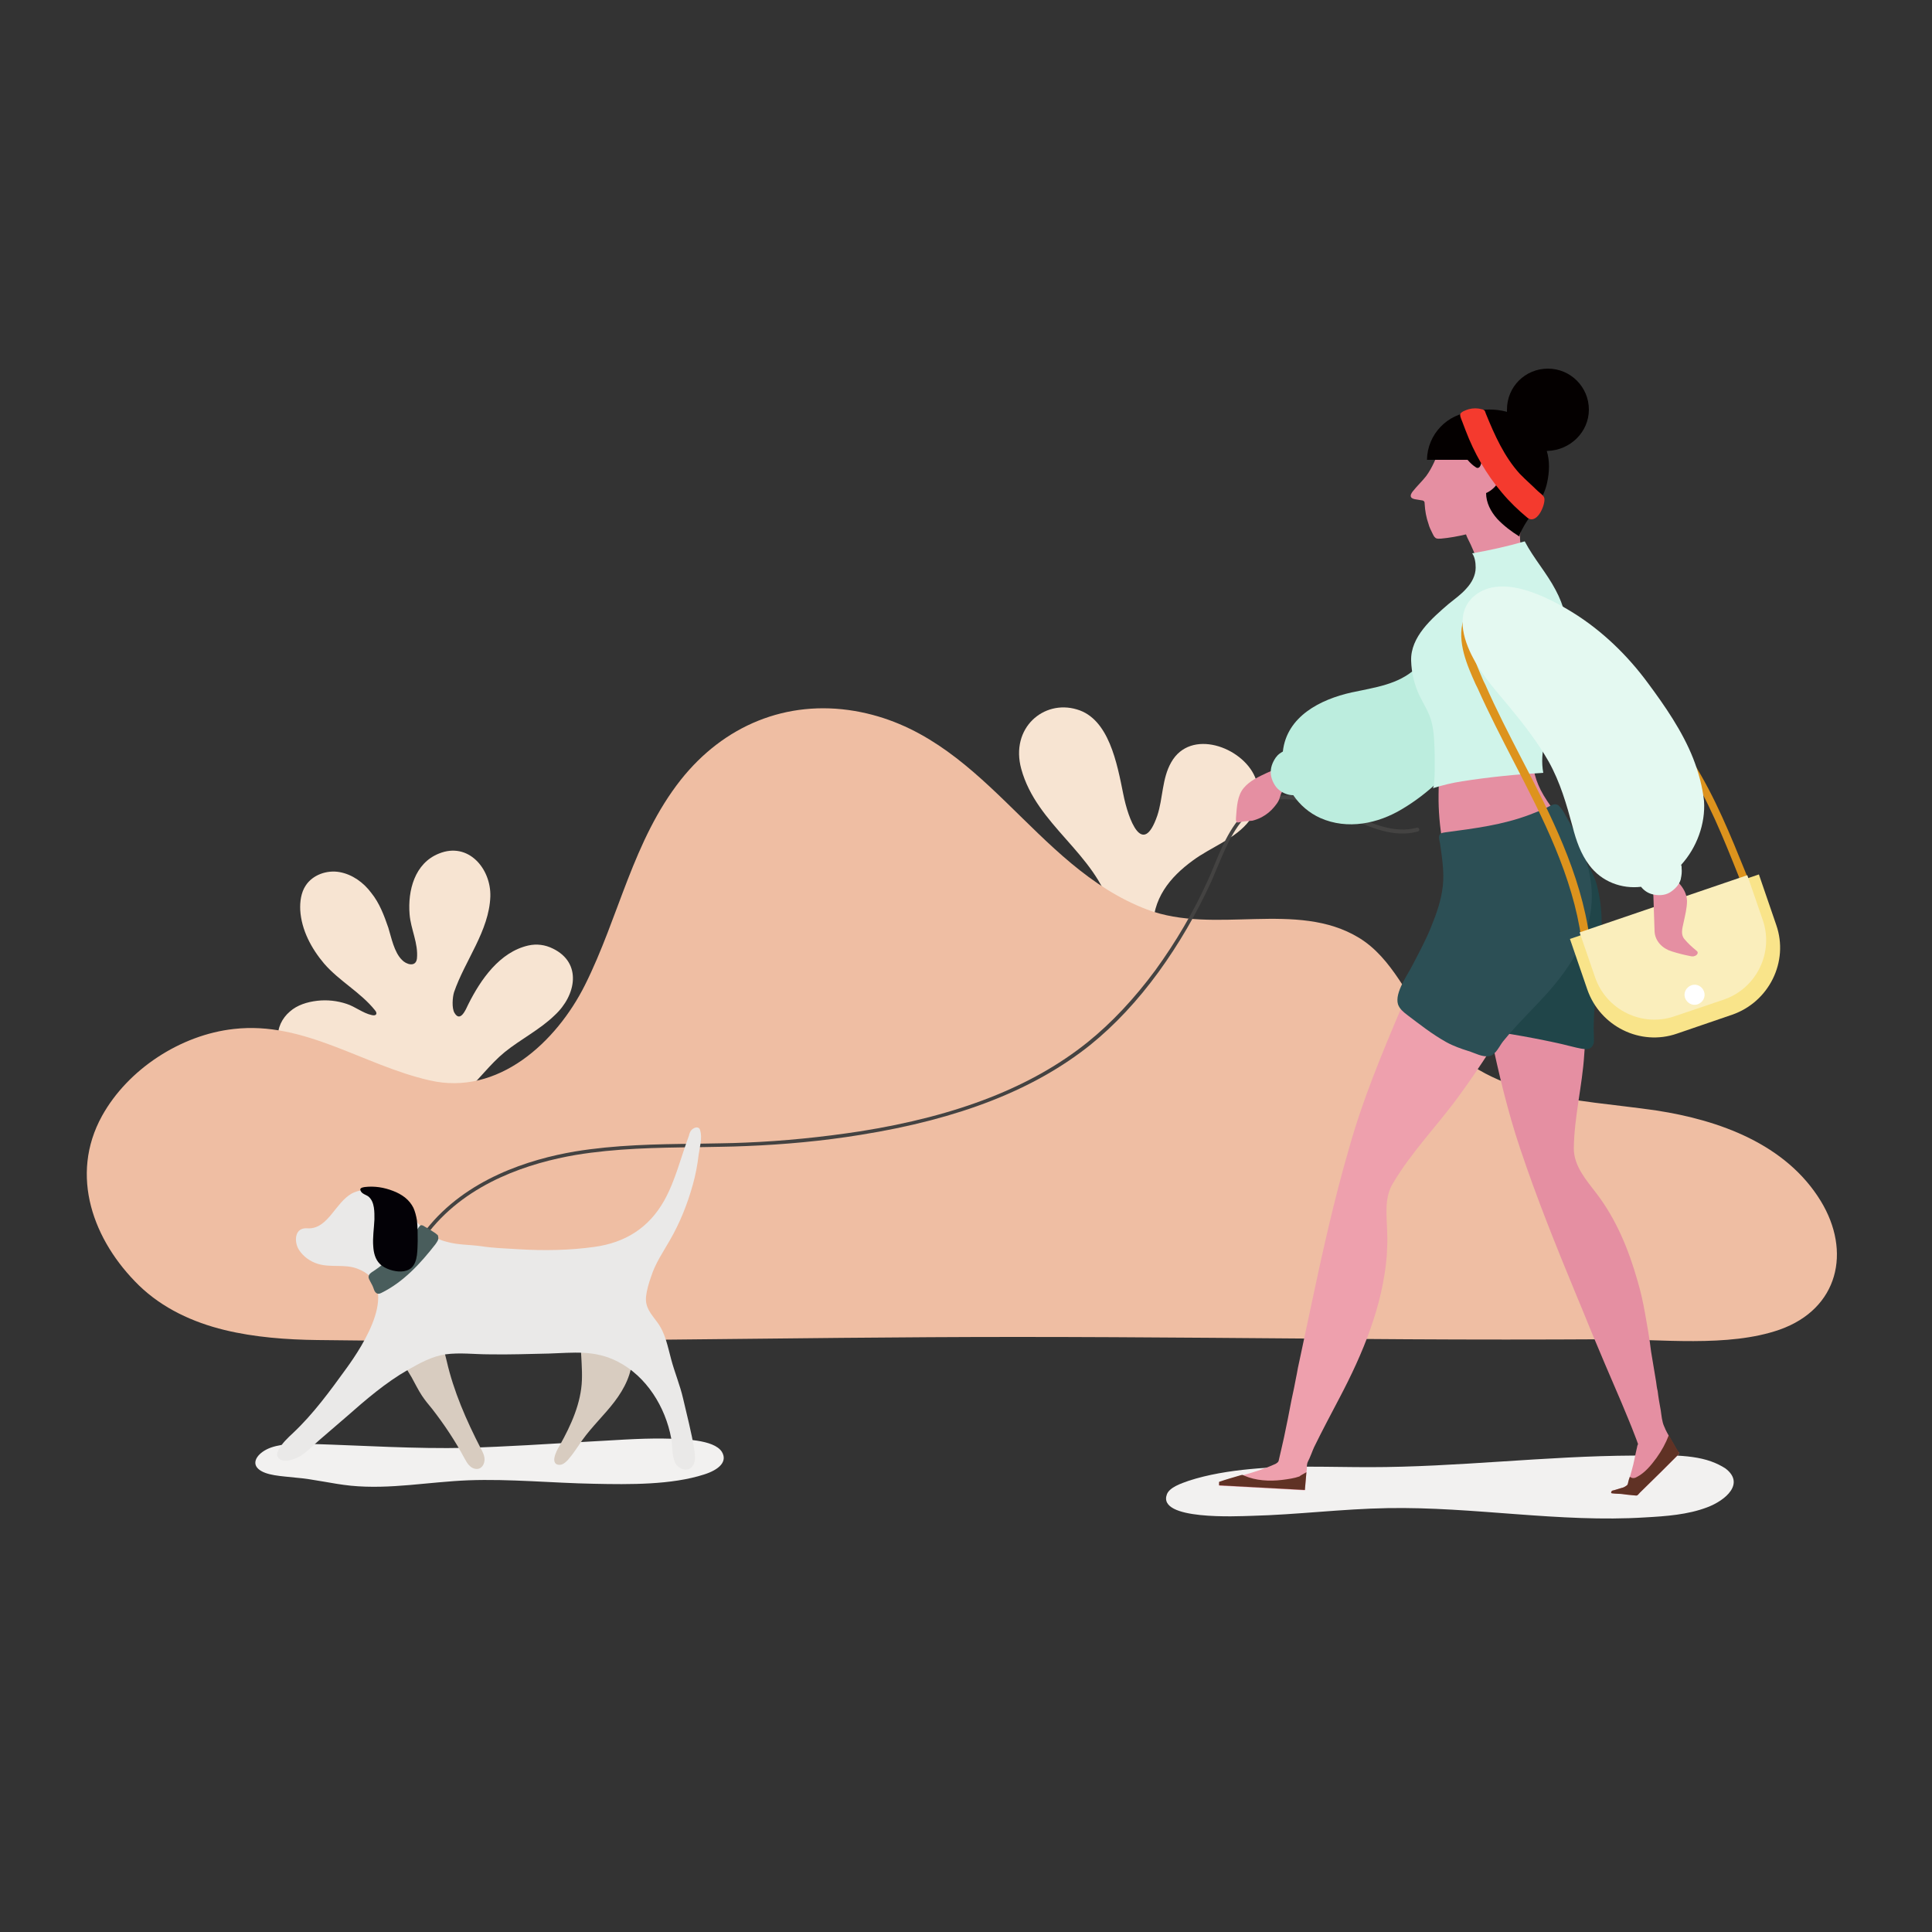 <?xml version="1.0" encoding="utf-8"?>
<!-- Generator: Adobe Illustrator 24.3.0, SVG Export Plug-In . SVG Version: 6.00 Build 0)  -->
<svg version="1.1" id="Layer_1" xmlns="http://www.w3.org/2000/svg" xmlns:xlink="http://www.w3.org/1999/xlink" x="0px" y="0px"
	 viewBox="0 0 500 500" style="enable-background:new 0 0 500 500;" xml:space="preserve">
<rect x="0" y="0" width="500" height="500" fill="#333333" stroke="none"/>
<style type="text/css">
	.st0{fill:#F7E4D2;}
	.st1{fill:#EFBEA3;}
	.st2{fill:#F2F1F0;}
	.st3{fill:#444342;}
	.st4{fill:#D8CCC0;}
	.st5{fill:#EAE9E8;}
	.st6{fill:#495D5C;}
	.st7{fill:#030106;}
	.st8{fill:#EEA0AD;}
	.st9{fill:#603225;}
	.st10{fill:#E58FA2;}
	.st11{fill:#204549;}
	.st12{fill:#BCEDDE;}
	.st13{fill:#040000;}
	.st14{fill:#F43A2E;}
	.st15{fill:#D0F4EA;}
	.st16{fill:#2C4F55;}
	.st17{fill:#DD931D;}
	.st18{fill:#F9E48A;}
	.st19{fill:#FAEEBC;}
	.st20{fill:#FFFFFF;}
	.st21{fill:#E4F9F1;}
</style>
<g>
	<path class="st0" d="M308.7,222.7c4.7-3.5,11.1-5.6,14.7-10.4c2.5-3.3,3-7.4,1.4-11.2c-3.3-7.8-16.7-12.7-21.7-3.8
		c-2.4,4.2-2.1,9.3-3.6,13.8c-3.8,11-7.5,1-8.8-5.6c-1.6-7.9-3.7-19.5-12-21.9c-8.6-2.6-17.3,4.8-14.4,15.4
		c4,14.6,19.1,21.7,23.3,36.4c1.6,5.6,4.7,8.4,9.7,6.2c0.5-0.2,0.8-0.5,1.1-0.7C298.1,232.6,302.8,227,308.7,222.7z"/>
	<path class="st0" d="M143.1,245.5c-2-1-4.2-1.3-6.4-0.8c-7.4,1.7-12.3,8.8-15.5,15.2c-0.7,1.5-2.1,4.8-3.6,2.2
		c-0.7-1.2-0.5-4-0.1-5.3c2.8-8.2,9.1-15.9,9.4-24.8c0.2-7.2-5.7-14.2-13.3-11.1c-6.3,2.5-8.1,9.6-7.6,15.7
		c0.3,3.9,2.3,7.5,1.9,11.5c-0.3,2.3-2.8,1.5-3.9,0.3c-2-2-2.7-5.7-3.5-8.3c-1.1-3.2-2.3-6.4-4.4-9c-2-2.7-4.9-4.8-8.2-5.4
		s-7,0.7-8.8,3.5c-1.2,1.8-1.5,4.2-1.4,6.3c0.3,5.2,2.9,10,6.2,13.9c3.9,4.5,9.4,7.4,13.1,12c0.8,0.9,0.4,1.6-0.8,1.3
		c-2.3-0.5-4.3-2.2-6.5-2.9c-2.4-0.8-5-1.1-7.6-0.8c-2.6,0.3-5.2,1.1-7.1,2.8c-2,1.7-3.3,4.3-3,6.9c0.4,3.5,3.4,6.2,6.7,7.4
		c3.3,1.2,6.9,1.3,10.3,1.7c5.4,0.6,10.7,2.1,15.4,4.9c2.3,1.4,4.6,3.2,7.3,3.6c3.1,0.4,6.2-1.3,8.5-3.4c3.6-3.3,6.6-7.5,10.4-10.6
		c4.2-3.4,9.1-5.8,13-9.6C149.1,257.6,150.7,249.2,143.1,245.5z"/>
	<path class="st1" d="M58.1,344.2c7.8,1.9,16.1,2.5,24,2.6c60.3,0.8,120.7-0.8,181-0.8c33.7,0,67.3,0.4,101,0.6
		c17.1,0.1,34.2,0.1,51.3,0c14.1-0.1,31.8,2.2,45.2-2.5c15.2-5.4,18.6-20.2,10.6-33.3c-9-14.7-26.2-20.9-42.5-23.4
		c-21.1-3.1-43.7-2.7-58.1-21.1c-6.3-8-10.2-18.3-18.9-23.6c-16.1-9.8-37.3-0.7-54.8-7.3c-29.6-11.2-42.5-45.7-75.7-51.4
		c-17.7-3-33.9,3.8-45,17.8c-12.4,15.7-16,35.5-24.8,53.1c-7.4,14.8-22.5,28.8-40.2,24.7c-17.2-3.9-32.4-15.4-50.7-13.3
		c-13.7,1.5-27.4,10.4-34.1,22.5c-8.5,15.4-2.3,32.3,9.6,43.9C42.1,338.6,49.9,342.2,58.1,344.2z"/>
</g>
<g>
	<path class="st2" d="M171.8,372.3c-6.6-0.1-13.5,0.5-19.7,0.8c-10.4,0.6-20.9,1.3-31.4,1.6c-13.2,0.3-26.7-0.6-39.8-1
		c-3.6-0.1-7.5-0.2-10.7,0.9s-5.3,3.7-3.4,5.5s6.1,1.9,9.6,2.3c4.9,0.4,9.5,1.6,14.4,2.1c10.2,1,20.2-1,30.4-1.4
		c10.8-0.4,21.7,0.7,32.5,0.9c9.3,0.2,20.1,0.3,28.5-2.4c3.8-1.2,6.2-3.3,4.6-5.9C184.7,372.5,176.7,372.4,171.8,372.3z"/>
	<g>
		<g>
			<path class="st3" d="M110.7,319c-0.1,0-0.2,0-0.3-0.1c-0.2-0.2-0.3-0.5-0.1-0.7c10.3-13.1,26.7-18.2,38.5-20.2
				c10.3-1.7,21-1.9,31.3-2c4.2-0.1,8.6-0.1,12.9-0.3c9.8-0.4,19.7-1.4,29.5-2.9c25.4-4,44.7-11.6,59-23.1
				c6.2-5,12.1-11.3,17.5-18.6c5.3-7.3,9.9-15.1,13.6-23.3c0.6-1.3,1.2-2.7,1.7-4c2.4-5.8,5-11.9,10.4-15.6c1.9-1.3,4.2-2.1,6.6-2.3
				c6.5-0.5,12.7,2.3,17.8,4.6l0.6,0.3c5.3,2.3,11.2,5,17,3.4c0.3-0.1,0.5,0.1,0.6,0.4c0.1,0.3-0.1,0.5-0.4,0.6
				c-6.2,1.7-12.3-1.1-17.7-3.5l-0.6-0.3c-5.2-2.3-11.1-4.9-17.3-4.5c-2.2,0.2-4.3,0.9-6.1,2.1c-5.2,3.5-7.6,9.4-10,15.1
				c-0.6,1.3-1.1,2.7-1.7,4c-3.8,8.3-8.4,16.2-13.7,23.5c-5.4,7.4-11.3,13.7-17.6,18.8c-14.5,11.6-33.9,19.2-59.5,23.3
				c-9.8,1.6-19.7,2.5-29.6,2.9c-4.3,0.2-8.7,0.2-12.9,0.3c-10.3,0.1-20.9,0.3-31.2,2c-11.7,2-27.8,7-37.9,19.8
				C111,318.9,110.8,319,110.7,319z"/>
		</g>
		<g>
			<path class="st4" d="M150.6,357.1c-0.2,6-2.8,11.7-5.7,16.9c-0.6,1-1.2,2.1-1.4,3.2c-0.1,0.4-0.1,0.9,0.1,1.3
				c0.3,0.6,1.1,0.7,1.8,0.5c0.6-0.2,1.1-0.7,1.6-1.2c1.4-1.6,2.5-3.4,3.7-5.1c2.5-3.5,5.7-6.5,8.3-9.9s4.7-7.5,4.6-11.8
				c-0.1-2.2-0.8-4.5-2.4-5.9c-1.1-1-2.6-1.5-4.1-1.8s-3.2-0.5-4.6,0.1c-2.4,1-2.4,2.8-2.2,4.9C150.4,351.3,150.7,354.3,150.6,357.1
				z"/>
			<path class="st4" d="M106.5,356.4c0.9,1.6,1.7,3.3,2.7,4.8c0.8,1.2,1.7,2.3,2.7,3.5c3.1,4,5.9,8.2,8.3,12.7
				c0.4,0.7,0.8,1.5,1.4,2c0.6,0.6,1.5,0.9,2.3,0.7c1-0.3,1.5-1.4,1.5-2.4s-0.5-2-1-2.9c-3.7-7.2-7-14.7-8.8-22.6
				c-0.5-2.1-1-4.3-2.6-5.6c-1.4-1.2-3.1-1.1-4.8-1.5c-1.6-0.4-2.9-0.7-4.5,0c-2.2,0.9-2.6,2.8-1.4,4.5
				C103.6,351.8,105.1,354,106.5,356.4z"/>
			<path class="st5" d="M173.4,320.9c2.6-4.5,4.5-9.3,5.9-14.3c0.7-2.5,1.2-5.1,1.5-7.7c0.3-2.1,1-4.4,0.4-6.4
				c-0.3-1.1-1.5-0.8-2.2-0.1c-0.4,0.4-0.6,1-0.7,1.5c-2.1,5.6-3.5,11.6-6.4,16.8c-4,7.1-10.1,10.9-18.1,12
				c-6.5,0.9-13.1,1-19.6,0.6c-3.3-0.2-6.6-0.3-9.8-0.8c-2.9-0.4-5.9-0.3-8.7-1.1c-3.7-0.9-6-3-8.4-5.8c-2.1-2.4-4.3-4.8-7.1-6.3
				c-2.8-1.5-6.4-1.9-9.2-0.4c-4.2,2.4-6,8.8-10.9,9c-0.6,0-1.2-0.1-1.8,0.1c-2.1,0.6-2.1,3.7-0.9,5.5c1.1,1.7,2.9,3,4.9,3.6
				c3.3,1,6.9,0,10.1,1.2c11.8,4.3,1.5,20-2.8,25.9c-4.2,5.8-8.5,11.7-13.7,16.6c-1.5,1.4-2.9,2.7-3.8,4.4c-0.3,0.5-0.5,1.2-0.3,1.7
				c1,2.1,4.4,0.8,5.8,0c1.8-1.1,3.2-2.6,4.8-4c2.4-2.1,4.8-4.1,7.2-6.2c5-4.4,10.2-8.9,16-12.2c3-1.7,6.2-3.5,9.7-4
				c3.7-0.5,7.5,0,11.2,0c5.2,0.1,10.4-0.1,15.5-0.2c6.4-0.2,11.9-1,17.9,2.1c7.4,3.8,12.3,11.7,13.8,19.8c0.4,2.1,0.1,4.3,1,6.3
				c0.9,1.9,3.7,2.7,4.8,0.5c0.5-1.1,0.4-2.4,0.2-3.7c-0.7-4.5-1.9-8.9-2.9-13.3c-0.8-3.5-2.2-6.8-3.1-10.2
				c-0.9-3.3-1.5-6.8-3.6-9.6c-1.6-2.2-3.2-3.8-2.9-6.7c0.2-1.7,0.7-3.4,1.3-5.1C169.6,326.9,171.7,323.9,173.4,320.9z"/>
			<path class="st6" d="M113.1,319.5c-0.2-0.2-0.5-0.4-0.8-0.6c-0.8-0.5-1.5-1-2.3-1.4c-0.3-0.2-0.7-0.5-1.1-0.4
				c-0.3,0.1-0.8,0.9-1,1.2c-0.7,0.8-1.4,1.7-2.1,2.5c-1.4,1.6-2.9,3.1-4.5,4.5c-1.5,1.3-3,2.6-4.7,3.7c-0.5,0.3-1.1,0.7-1.2,1.3
				c-0.1,0.6,0.3,1,0.5,1.5c0.3,0.5,0.6,1.1,0.8,1.7c0.3,1,0.9,1.7,2,1.1c5.7-2.8,10.1-7.6,14-12.6c0.4-0.6,0.9-1.2,0.7-1.9
				C113.4,319.8,113.3,319.6,113.1,319.5z"/>
			<path class="st7" d="M107,312.6c-0.5-1-1.2-1.9-2.2-2.7c-0.9-0.7-2-1.3-3.1-1.7c-2.3-0.9-4.8-1.3-7.3-1c-0.5,0.1-1.4,0.2-1.1,0.9
				c0.3,0.9,1.5,1.1,2.1,1.6c1.6,1.4,1.5,4,1.5,5.9c-0.1,2.3-0.5,4.7-0.3,7c0.1,1.6,0.5,3.3,1.7,4.5c0.7,0.7,1.7,1.2,2.6,1.5
				c1.8,0.6,4.1,0.8,5.6-0.5c1.7-1.6,1.5-4.8,1.6-6.9c0-1.8,0-3.6-0.2-5.4C107.7,314.6,107.4,313.5,107,312.6z"/>
		</g>
	</g>
</g>
<g>
	<path class="st2" d="M442.8,378.2c-5.9-2.1-14-1.5-20-1.5c-22.8,0.1-45.6,3-68.4,3c-10.3,0-20.6-0.5-30.9,0.5
		c-5.3,0.5-10.9,1.4-15.8,3c-2,0.7-5,1.7-5.7,3.5c-2.6,6.8,18.2,5.7,21.9,5.6c11.8-0.3,23.4-1.8,35.2-2c22.3-0.4,44.5,3.8,66.7,2.4
		c5.4-0.3,11-0.7,16-2.6c4.8-1.8,9.9-6.2,4.7-10.1C445.4,379.3,444.2,378.7,442.8,378.2z"/>
	<g>
		<path class="st8" d="M404.4,235.8c-1,2.6-2.1,5.2-3.3,7.8c-2.5,5.4-5.2,10.6-8,15.8c-4.7,8.4-9.9,16.5-15.5,24.2
			s-12.4,14.6-17.2,22.8c-2.2,3.7-1.5,8.3-1.4,12.4c0.1,2.1,0,4.2-0.1,6.2c-1.1,13.1-6.2,25.3-12.2,36.7c-2.2,4.2-4.5,8.5-6.6,12.8
			c-0.2,0.5-0.5,1.1-0.7,1.7c-0.2,0.4-0.3,0.8-0.5,1.2c-0.2,0.5-0.5,0.9-0.6,1.4s-0.1,1-0.1,1.5l-0.1,0.8l-0.4,4.6l-22.2-1.2v-0.9
			c1.7-0.6,3.5-1.1,5.2-1.6c0.3-0.1,0.6-0.2,0.9-0.2c2.9-0.8,5.8-1.7,8.6-3c0.3-0.2,0.6-0.4,0.7-0.7c0.5-2,0.9-4,1.4-6.1
			c0.4-2.1,0.9-4.2,1.3-6.4c0.4-2.1,0.8-4.2,1.3-6.4c0.3-1.7,0.7-3.4,1-5.2c0.2-0.9,0.4-1.8,0.6-2.8c0.9-4.4,1.9-8.8,2.8-13.2
			c2.9-13.7,5.9-27.3,9.8-40.7c3.5-12.6,8.6-24.8,13.7-36.8c4.4-10.3,10-20.2,12.9-31.1c0-0.1,0.2-0.7,0.4-1.4l30,1.6
			C406.9,231.5,405.1,234,404.4,235.8z"/>
		<path class="st9" d="M338.1,381l-0.4,4.6l-22.2-1.2v-0.9c1.7-0.6,3.5-1.1,5.2-1.6c0.3-0.1,0.6-0.2,0.9-0.2
			c0.1,0.1,0.3,0.1,0.4,0.2c3,1.3,6.5,1.5,9.8,1.1c1.5-0.2,3.1-0.4,4.5-0.9C336.6,381.8,337.3,381.5,338.1,381z"/>
	</g>
	<path class="st10" d="M434.6,376.2c-1.5,1.5-3,3-4.5,4.5c-1.9,1.9-3.8,3.7-5.7,5.6c-0.2,0.2-0.5,0.6-0.7,0.7s-0.5,0-0.8,0
		c-0.7-0.1-1.3-0.1-2-0.2s-1.3-0.2-2-0.2c-0.2,0-1.9-0.1-1.9-0.2c-0.1-0.2,0-0.3,0.1-0.5c0.1-0.1,0.3-0.2,0.5-0.2
		c0.7-0.2,1.3-0.4,2-0.6c0.5-0.1,0.9-0.3,1.3-0.6c0.4-0.2,0.4-0.6,0.5-1s0.2-0.8,0.4-1.3c0.2-0.5,0.3-1.1,0.5-1.7
		c0.6-2,0.9-4.1,1.4-6.1c0-0.2,0.1-0.4,0.2-0.6c0-0.1,0-0.3-0.1-0.4c-0.2-0.7-0.5-1.3-0.7-1.9c-1.1-2.9-2.3-5.7-3.5-8.6
		c-1.4-3.3-2.8-6.5-4.2-9.8c-0.8-1.9-1.6-3.8-2.4-5.7c-1.7-4-3.3-8.1-5-12.1c-5.2-12.6-10.3-25.2-14.6-38.1
		c-0.4-1.2-0.8-2.5-1.2-3.7c-3-9.7-5.2-19.5-7.2-29.5c-1.4-6.9-2.3-13.9-3.9-20.8c-0.6-2.4-1.3-4.8-2.1-7.2
		c-0.8-2.2-1.9-4.2-2.6-6.4c-2.7-7.6-4.2-15.8-4.1-23.9c0-2.6,0.2-5.1,0.3-7.7c0.1-2.5-0.1-5,0.1-7.5c0.1-1.4,0.1-2.7-0.2-4
		c-0.3-1.3-1-2.5-1.6-3.7c-2.5-4.7-4.7-10.3-2.9-15.3c0.8-2,2.1-3.7,3.5-5.2c1.6-1.7,3.3-3.3,5-4.8c2.7-2.4,6.8-5.3,6.5-9.4
		c-0.2-2.5-1.4-4.9-2.4-7.2c-0.4-0.9-0.9-1.7-1.2-2.6c-2.1,0.5-4.3,0.9-6.5,1.1c-0.5,0-1,0.1-1.4-0.2s-0.6-0.8-0.8-1.2
		c-0.4-0.8-0.8-1.6-1-2.4c-0.6-1.7-0.9-3.4-1-5.2c0-0.3,0-0.5-0.2-0.7c-0.1-0.1-0.3-0.2-0.5-0.2c-0.6-0.1-1.2-0.2-1.8-0.3
		c-0.4-0.1-0.8-0.2-1-0.5c-0.3-0.5,0.1-1.1,0.4-1.5c1.1-1.4,2.4-2.6,3.5-4c1.6-2.2,2.6-4.7,3.5-7.2c0.4-1.2,1.1-2.3,1.7-3.4
		c0.6-1.2,1.3-2.3,2-3.4c0.4-0.6,0.6-1.2,1.4-1.4c0.8-0.3,1.7-0.5,2.5-0.6c3.6-0.6,7.6,0.5,10.7,2.2c4.1,2.3,6.6,6.6,7.3,11.3
		c0.3,2.1,0.2,4.4-0.4,6.5c-0.6,2.1-1.6,3.9-2.6,5.8c-1.3,2.5-2.4,5.5-1.5,8.3c0.9,2.7,2.6,4.9,4.3,7.2c3.6,4.7,6.9,10,7.1,16.2
		c0.2,6.3-2,12.3-4.1,18.1c-1.3,3.7-3.3,7.1-4.1,11c-0.7,3.6,0.2,7.4,1.8,10.6c2.1,4.1,5.3,7.5,7.9,11.3c5.5,7.9,5.8,17.7,5.4,27
		c-0.4,10.1-1.3,20.1-2,30.2c-0.5,8.1-2.6,16.1-2.7,24.3c0,4.6,3.3,8.3,5.9,11.7c5.1,6.7,8.3,14.5,10.6,22.6
		c0.8,2.7,1.4,5.4,1.9,8.2c0.6,3.3,1.2,6.7,1.6,10.1c0.4,2.6,0.9,5.2,1.3,7.8c0.1,0.8,0.2,1.6,0.4,2.4c0.2,1.7,0.5,3.4,0.8,5
		c0.2,1.3,0.3,2.9,0.9,4.2c0.1,0.2,0.2,0.4,0.3,0.7c0.3,0.6,0.6,1.2,0.9,1.7c0,0.1,0.1,0.1,0.1,0.2c0.4,0.8,0.9,1.6,1.3,2.3
		c0.3,0.6,0.6,1.1,1,1.7C434.3,375.5,434.7,376.1,434.6,376.2z"/>
	<path class="st11" d="M413.3,229.1c-1-3.5-2.9-6.3-5.3-9c-2.2-2.5-5-2.3-8-2.1c-4.9,0.4-10.1,1.1-14.7,3.2
		c-3.7,1.7-5.4,4.2-5.5,8.3c-0.1,4.5,0.9,8.9,1.6,13.2c1.1,6.8,1.7,13.7,1.7,20.5c0,3.2,2.7,3.6,5.2,4c3.9,0.6,7.8,1.3,11.7,2.1
		c1.9,0.4,3.9,0.8,5.8,1.3c1.4,0.3,2.9,0.8,4.4,0.9c0.9,0.1,1.7-0.2,2.1-1.1c0.3-0.6,0.2-1.4,0.2-2c-0.6-12.7,4-25.8,1-38.4
		C413.4,229.6,413.3,229.3,413.3,229.1z"/>
	<path class="st10" d="M374.9,177.5c-0.7-1.2-2.7-2.1-4.1-2s-2.5,1.1-3.4,2c-1.1,1-2,2.1-3.2,3c-2.8,2.3-5.8,4.4-9,6.2
		c-2.4,1.3-4.8,2.5-7.2,3.8c-3.2,1.7-6.4,3.4-9.7,4.9c-1,0.5-2,0.9-3,1.4c-2.5,1.1-4.9,2.1-7.4,3.2c-2.1,1-4.4,2-6,3.9
		c-1.7,2-1.8,4.9-2,7.4c0,0.4-0.1,0.8,0,1.2c0.2,0.6,0.8,0.3,1.3,0.2c0.9-0.2,1.9-0.2,2.9-0.3c0.8-0.2,1.6-0.5,2.4-0.9
		c1.3-0.7,2.4-1.6,3.3-2.7c0.4-0.5,0.9-1.1,1.2-1.8c0.3-0.7,0.4-1.5,0.8-2.1c0.8-1.5,2.5-2.1,4-2.6c8.9-3,17.8-5.9,26.7-8.9
		c1.5-0.5,3.1-1,4.4-1.9c1.4-0.9,2.5-2.2,3.5-3.5c1.7-2,3.4-4.1,4.3-6.5C375.3,180,375.5,178.6,374.9,177.5z"/>
	<path class="st12" d="M390.1,168.3c0.3-2.8,0.1-5.6-0.7-8.5c-1.2-4.5-6.6-6.6-10.8-4.8c-3.8,1.6-4,6.1-5.6,9.3
		c-1.7,3.3-3.9,6.3-6.6,8.7c-4.6,4.2-10.6,4.9-16.6,6.2c-8.1,1.8-16.8,6.2-17.8,15.3c-0.7,0.4-1.3,0.8-1.7,1.4l-0.1,0.1
		c-0.9,1.3-1.5,2.8-1.3,4.5c0.2,1.4,1,3.1,2.2,4c1,0.8,2.3,1.3,3.6,1.3c1.7,2.5,4.1,4.6,7,5.9c7,3.1,14.9,1.5,21.3-2.4
		c13.2-7.9,22.8-21.9,26.3-36.8C389.8,171.1,390,169.7,390.1,168.3z"/>
	<path class="st13" d="M411.2,106c0-5.8-4.7-10.6-10.6-10.6S390,100.1,390,106c0,0.2,0,0.4,0,0.6c-0.1,0-0.2-0.1-0.3-0.1
		c-2.8-0.7-5.8-0.7-8.6,0.1l0,0c-6.5,0.4-11.7,5.8-11.8,12.4h10.5c0.6,0.7,1.3,1.4,2.1,1.9c0.1,0.1,0.3,0.2,0.5,0.2
		c0.5,0,0.8-0.6,0.9-1.1c0.3-0.8,0.6-1.6,1.1-2.3c0.6-0.6,1.5-1.1,2.3-0.9c1.2,0.2,1.9,1.5,2.1,2.7c0.6,3.2-1.2,6.8-4.2,8.1
		c0,2.5,1.2,4.8,2.9,6.7c1.7,1.8,3.7,3.3,5.8,4.6c-0.4-0.3,1.4-3.3,1.6-3.6c2.2-3.5,4.6-6.3,5.5-10.4c0.6-2.8,0.7-5.6-0.1-8.2
		c0.1,0,0.1,0,0.2,0C406.4,116.5,411.2,111.8,411.2,106z"/>
	<path class="st14" d="M399.7,129.2c0-0.6-0.4-1-1-1.5c-0.9-0.7-1.7-1.6-2.6-2.4c-1-0.9-1.9-1.8-2.8-2.7c-4-4.4-6.5-10-8.7-15.4
		c-0.2-0.4-0.2-0.9-0.6-1.1c-0.2-0.1-0.4-0.2-0.6-0.2c-1-0.3-2.2-0.3-3.3,0c-0.6,0.2-2.3,0.7-2.2,1.5c0,0.6,0.4,1.3,0.6,1.9
		c0.3,0.7,0.5,1.4,0.8,2.1c2.2,5.8,5.3,11.3,9.4,16.1c2,2.4,4.2,4.5,6.6,6.5C397.7,135.8,399.8,131,399.7,129.2z"/>
	<path class="st15" d="M405.9,165.3c-0.1-4.4-1.2-8.7-3.3-12.6c-2.3-4.4-5.7-8.2-8-12.6c-4.5,1.3-9,2.3-13.6,3.1
		c0.7,1,0.9,2.4,0.9,3.7c0,2-1,3.9-2.4,5.4c-1.3,1.5-3,2.7-4.6,4c-4.3,3.7-9.9,8.5-9.7,14.7c0.1,3.1,0.8,6.1,2.1,8.9
		c1.1,2.3,2.6,4.5,3.2,7c0.7,2.7,0.7,5.6,0.8,8.4c0,1.4,0,2.8,0,4.3c0,0.5-0.1,4.2-0.5,4.4c2.5-0.8,5-1.4,7.6-1.8
		c7-1.1,14-1.8,21-2.2c-1-5.3,0.9-10.7,2.6-15.8C404,178.1,406.1,171.8,405.9,165.3z"/>
	<path class="st16" d="M411.7,228.2c-0.5-3.7-1.6-7.3-3.1-10.7c-0.8-1.7-1.7-3.4-2.6-5c-0.8-1.3-1.4-2.8-2.5-3.9
		c-1.1-1.1-2.4,0.1-3.6,0.6c-1.3,0.6-2.6,1.1-3.9,1.6c-7.1,2.7-14.4,3.6-21.9,4.6c-0.2,0-0.4,0.1-0.6,0.1c-1.6,0.3-1,1.7-0.8,2.9
		c0.5,3.6,1.1,7.3,0.7,10.9c-0.4,3.6-1.6,7.1-3,10.5c-1.3,3.3-3.1,6.6-4.8,9.9c-1.3,2.6-4.7,7.2-3.8,10.2c0.4,1.2,1.4,2,2.3,2.7
		c3.3,2.5,6.6,5.1,10.2,7.1c1.8,1,3.8,1.7,5.7,2.3c1.7,0.5,3.7,1.7,5.5,1.3c1.6-0.3,2.6-2.7,3.5-3.8c3.7-4.6,8-8.6,11.9-13
		C407.9,248.5,413.2,239.2,411.7,228.2z"/>
	<path class="st9" d="M434.6,376.2c-1.5,1.5-3,3-4.5,4.5c-1.9,1.9-3.8,3.7-5.7,5.6c-0.2,0.2-0.5,0.6-0.7,0.7s-0.5,0-0.8,0
		c-0.7-0.1-1.3-0.1-2-0.2s-1.3-0.2-2-0.2c-0.2,0-1.9-0.1-1.9-0.2c-0.1-0.2,0-0.3,0.1-0.5c0.1-0.1,0.3-0.2,0.5-0.2
		c0.7-0.2,1.3-0.4,2-0.6c0.5-0.1,0.9-0.3,1.3-0.6c0.4-0.2,0.4-0.6,0.5-1s0.2-0.8,0.4-1.3c0.3,0.2,0.7,0.4,1.1,0.3
		c0.2,0,0.4-0.1,0.6-0.2c2.2-1.1,3.8-3.1,5.2-5c1.3-1.8,2.4-3.8,3.2-5.9c0.4,0.8,0.9,1.6,1.3,2.3c0.3,0.6,0.6,1.1,1,1.7
		C434.3,375.5,434.7,376.1,434.6,376.2z"/>
	<g>
		<path class="st17" d="M410.3,244.1c-0.5,0-0.9-0.4-1-0.9c-2.3-16.5-10-31.5-17.5-46c-3.2-6.2-6.5-12.6-9.4-19.1l-0.5-1
			c-2.2-4.9-4.9-11-3.2-16.6c1.9-6.4,9.4-8.4,15.5-6.8c8.9,2.5,15.8,9.7,22,16l0.1,0.1c8.8,9.1,16.1,18.3,21.8,27.3
			c5.8,9.2,9.8,19.2,13.7,28.8c0.6,1.4,1.1,2.9,1.7,4.3c0.2,0.5,0,1.1-0.6,1.3c-0.5,0.2-1.1,0-1.3-0.6c-0.6-1.4-1.2-2.9-1.7-4.3
			c-4-10-7.8-19.5-13.5-28.5c-5.6-8.9-12.8-17.9-21.5-26.9l-0.1-0.1c-5.9-6.2-12.7-13.1-21-15.5c-5.2-1.4-11.4,0.2-13,5.4
			c-1.5,4.9,1,10.3,3.1,15.2l0.5,1c2.8,6.4,6.1,12.8,9.3,19c7.6,14.6,15.4,29.8,17.7,46.6c0.1,0.5-0.3,1.1-0.9,1.1
			C410.4,244.1,410.4,244.1,410.3,244.1z"/>
	</g>
	<g>
		<path class="st18" d="M406.3,243l4.5,13.1c3.3,9.5,13.7,14.7,23.2,11.4l14.3-4.9c9.5-3.3,14.7-13.7,11.4-23.2l-4.5-13.1L406.3,243
			z"/>
		<path class="st19" d="M408.8,241.3l4,11.6c2.9,8.5,12.2,13,20.6,10.1l12.7-4.3c8.5-2.9,13-12.2,10.1-20.6l-4-11.6L408.8,241.3z"/>
		<path class="st20" d="M441,256.6c0.5,1.4-0.3,2.8-1.6,3.3c-1.4,0.5-2.8-0.3-3.3-1.6c-0.5-1.4,0.3-2.8,1.6-3.3
			S440.5,255.2,441,256.6z"/>
	</g>
	<g>
		<path class="st10" d="M439.3,246.3c-0.1-0.1-0.2-0.2-0.3-0.3c-1.1-0.9-2.2-1.9-3.1-3c-1-1.2-0.5-2.8-0.2-4.2
			c0.4-1.9,0.9-3.8,0.9-5.7c-0.1-2-1.1-3.5-2.4-4.9c0.3-0.3-3.2-7.3-3.5-8.2c-3.6-8.4-6.4-17-11.5-24.6c-0.5-0.7-1-1.5-1.5-2.2
			c-2.6-4-5.3-7.9-8-11.8c-2.7-3.8-5.5-7.6-8.5-11.2c-2.7-3.4-5.5-6.9-8.8-9.9c-1.4-1.3-3-2.5-4.7-3.4c-1.5-0.8-3.4-1.5-4.9-0.6
			c-1.8,1-2,3.6-1.7,5.7c1.1,6.4,5.3,11.3,9.4,16c2.4,2.7,5.2,5,7.8,7.4c3.1,2.9,6.1,5.8,9,8.8c1.8,1.9,3.8,3.6,5.2,5.8
			c1.6,2.4,2.2,5.2,3.2,7.9c2.8,7,7.1,13.1,10.6,19.7c0.7,1.3,1.6,2.9,1.6,4.4c0.1,3,0.2,6,0.3,9c0.1,2.6,2.1,4.5,4.4,5.2
			c1.6,0.5,3.1,0.9,4.7,1.2c0.4,0.1,0.9,0.2,1.3,0C439.2,247.2,439.5,246.7,439.3,246.3z"/>
		<path class="st21" d="M438.2,196.3c-2.8-7.1-7.4-13.7-11.7-19.5c-5.3-7.2-11.9-13.6-19.5-18.3c-6.5-4-18.2-10.1-25.3-4.4
			c-5.2,4.2-3.1,11.3-0.4,16.3c2.4,4.6,6,8.5,9.3,12.5c3.7,4.5,7.3,9.1,10.2,14.2c3,5.4,4.6,11,6.2,16.9c0.9,3.5,2.1,7,4.3,9.9
			c3.2,4.3,8.4,6.2,13.4,5.6c0.7,0.9,1.7,1.6,2.8,1.9c1.5,0.4,3.2,0.4,4.6-0.4c1.3-0.8,2.5-2,2.9-3.5v-0.1c0.2-0.9,0.3-1.8,0.2-2.7
			c0-0.1,0-0.1,0-0.2v-0.1c0-0.1,0-0.3-0.1-0.4v-0.1c0,0,0,0,0-0.1c4-4.4,6.3-10.6,5.9-16.5C440.6,203.6,439.6,199.9,438.2,196.3z"
			/>
	</g>
</g>
</svg>
